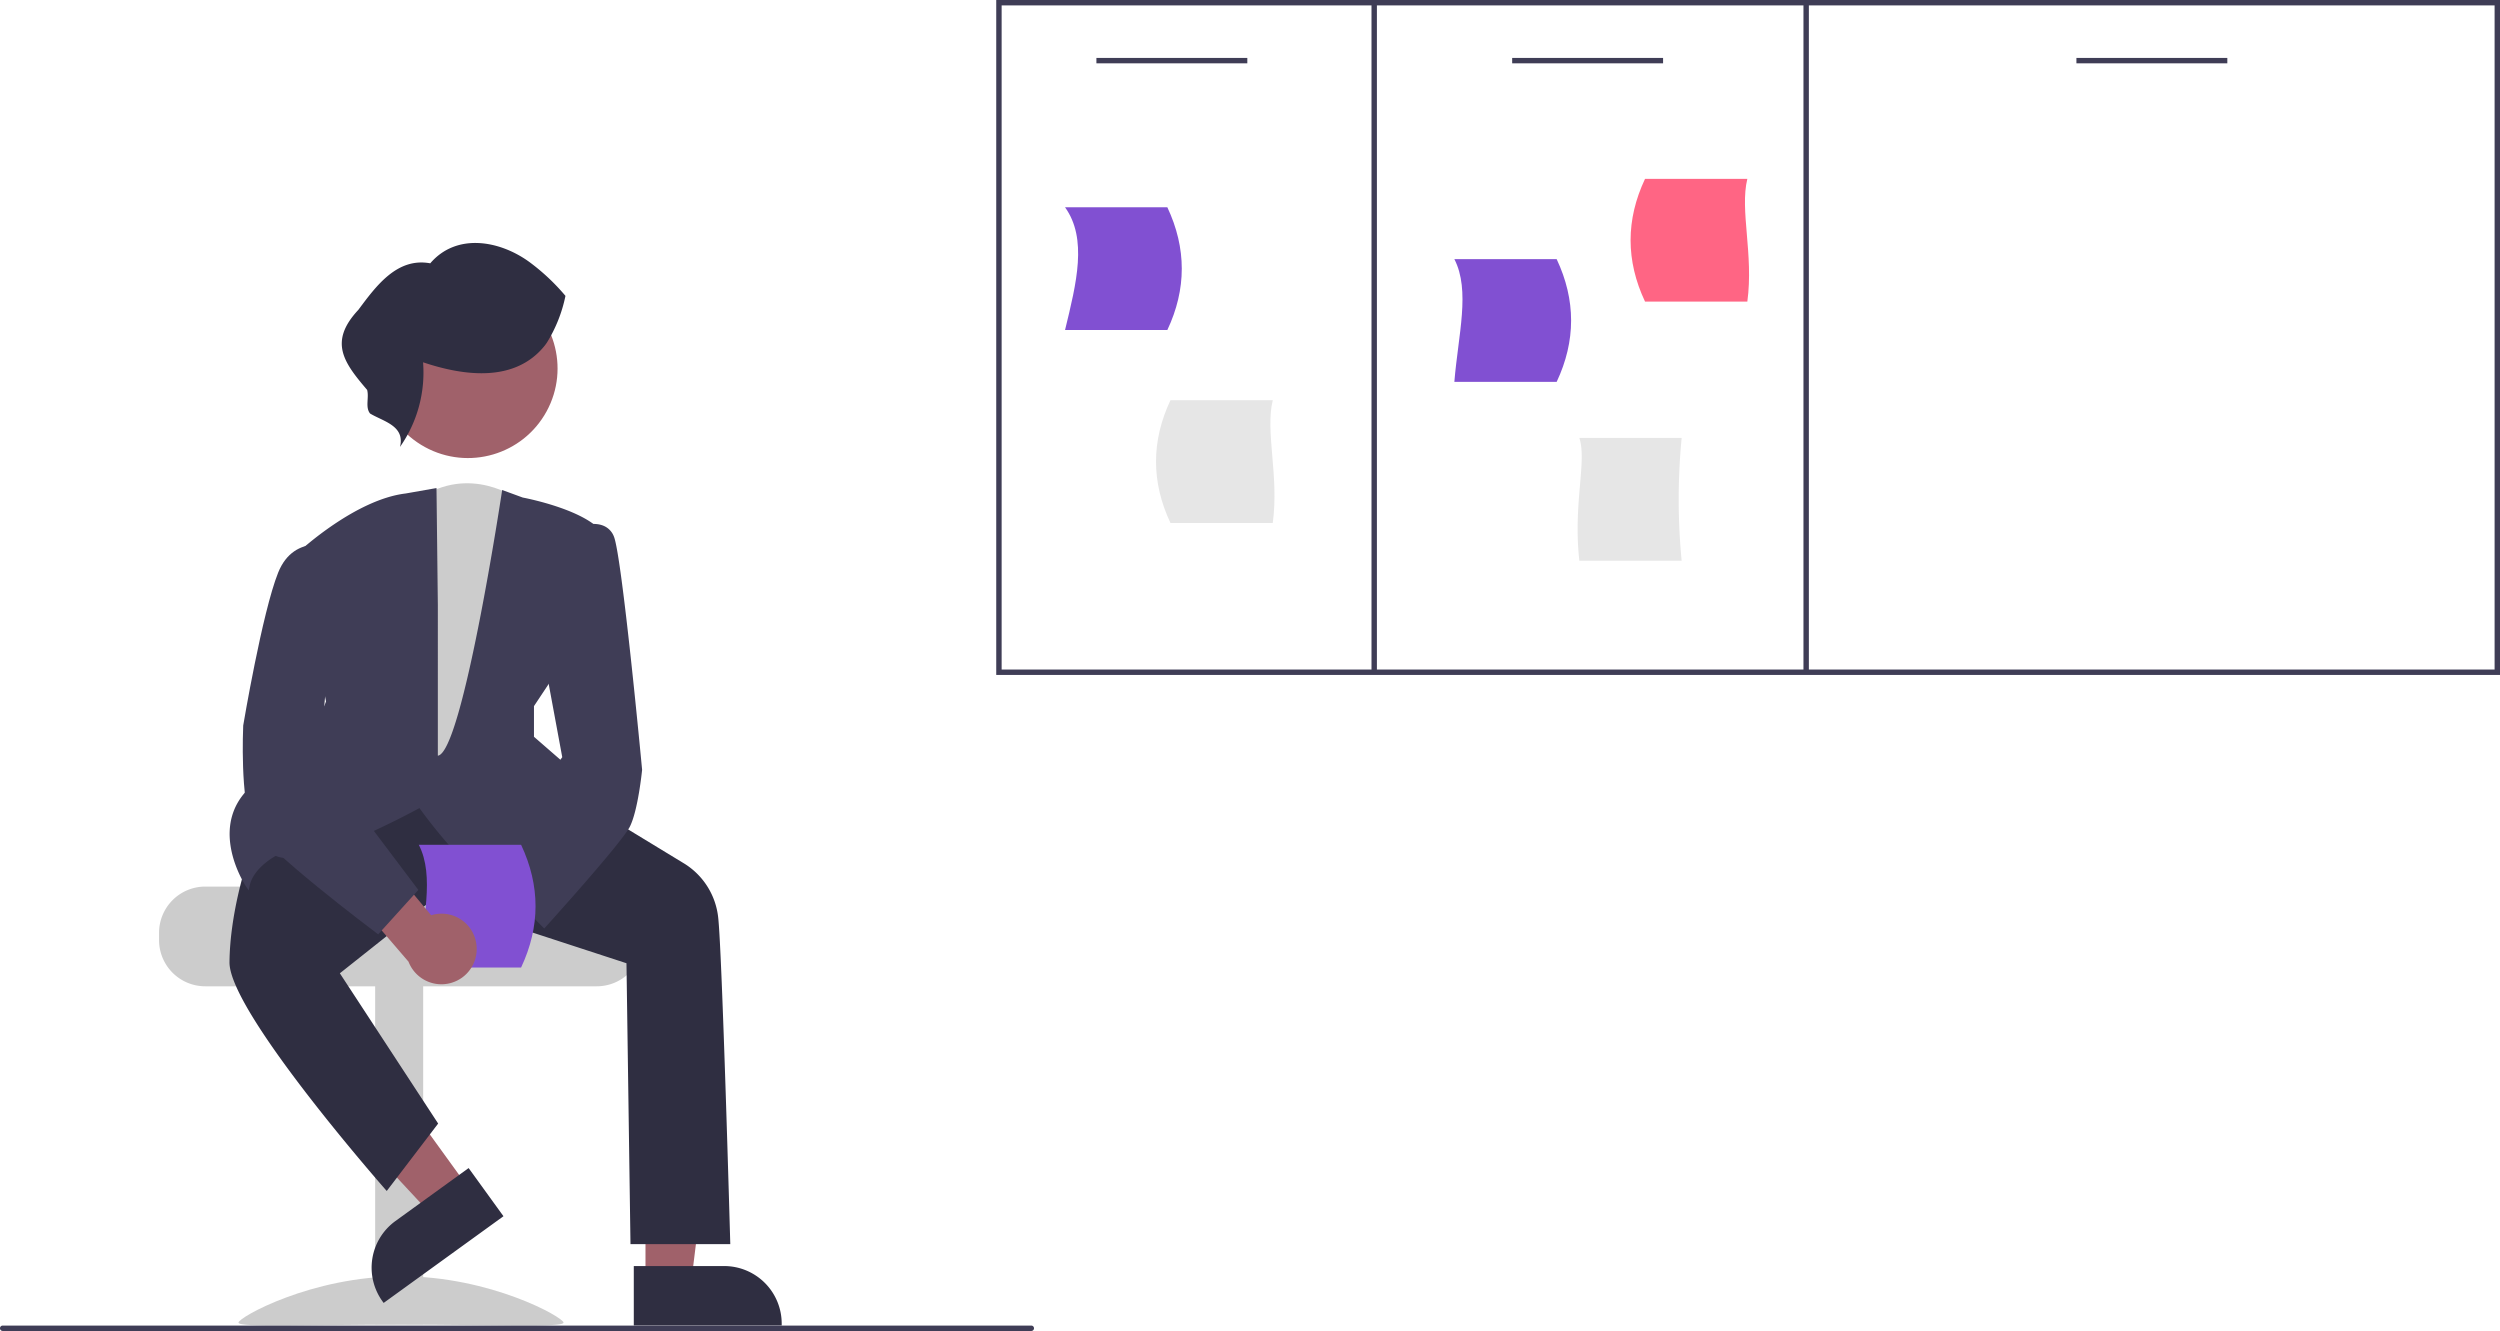 <svg xmlns="http://www.w3.org/2000/svg" width="926.012" height="493" viewBox="0 0 926.012 493" xmlns:xlink="http://www.w3.org/1999/xlink" role="img" artist="Katerina Limpitsouni" source="https://undraw.co/"><path d="M506.006,203.5v250h557v-250Zm2,248v-246h137v246Zm139-246h158v246h-158Zm414,246h-254v-246h254Z" transform="translate(-136.994 -203.5)" fill="#3f3d56"/><path d="M569.382,325.743h-37.894c4.262-17.487,8.357-33.814,0-45.472h37.894Q580.08,303.031,569.382,325.743Z" transform="translate(-136.994 -203.5)" fill="#8150d2"/><path d="M759.886,411.192H721.993c-2.37-21.079,2.859-36.791,0-45.472h37.894A237.226,237.226,0,0,0,759.886,411.192Z" transform="translate(-136.994 -203.5)" fill="#e6e6e6"/><path d="M713.588,344.953H675.694c1.421-17.484,6.002-33.811,0-45.472h37.894Q724.29,322.217,713.588,344.953Z" transform="translate(-136.994 -203.5)" fill="#8150d2"/><path d="M746.323,315.218h37.894c2.37-17.488-2.859-33.814,0-45.472h-37.894Q735.622,292.481,746.323,315.218Z" transform="translate(-136.994 -203.5)" fill="#ff6584"/><path d="M570.54,397.214H608.433c2.37-17.488-2.859-33.814,0-45.472H570.54Q559.838,374.478,570.54,397.214Z" transform="translate(-136.994 -203.5)" fill="#e6e6e6"/><rect x="406.115" y="21.457" width="55.896" height="2" fill="#3f3d56"/><rect x="560.115" y="21.457" width="55.896" height="2" fill="#3f3d56"/><rect x="769.115" y="21.457" width="55.896" height="2" fill="#3f3d56"/><path d="M195.908,548.992v2.736a17.117,17.117,0,0,0,17.102,17.102H358.037a17.109,17.109,0,0,0,17.102-17.102v-2.736a16.98,16.98,0,0,0-3.968-10.945,17.594,17.594,0,0,0-2.887-2.736h-75.223a3.422,3.422,0,0,1-3.42-3.42H213.01A17.126,17.126,0,0,0,195.908,548.992Z" transform="translate(-136.994 -203.5)" fill="#ccc"/><rect x="275.953" y="568.151" width="17.786" height="125.873" transform="translate(432.698 1058.675) rotate(-180)" fill="#ccc"/><path d="M225.33,693.399c0,1.922,26.952.743,60.2.743s60.2,1.178,60.2-.743-26.952-17.162-60.2-17.162S225.33,691.477,225.33,693.399Z" transform="translate(-136.994 -203.5)" fill="#ccc"/><polygon points="239.093 474.5 256.084 474.499 264.167 408.962 239.09 408.963 239.093 474.5" fill="#a0616a"/><path d="M371.753,672.452l33.461-.001h.001A21.325,21.325,0,0,1,426.54,693.775v.693l-54.786.002Z" transform="translate(-136.994 -203.5)" fill="#2f2e41"/><polygon points="173.322 439.693 159.556 449.653 114.588 401.297 134.905 386.597 173.322 439.693" fill="#a0616a"/><path d="M323.482,653.996l-44.386,32.115-.406-.561a21.325,21.325,0,0,1,4.775-29.776l.001-.001,27.109-19.615Z" transform="translate(-136.994 -203.5)" fill="#2f2e41"/><path d="M328.912,388.438s-17.827-13.352-37.102,0L278.47,499.709h40.057l5.934-35.607L337.814,410.692Z" transform="translate(-136.994 -203.5)" fill="#ccc"/><path d="M369.043,560.287,297.15,536.812l-34.273,27.197,36.409,55.662-19.043,24.974-.545-.62c-2.363-2.691-57.861-66.113-57.7-84.102.159-17.838,6.069-35.769,6.129-35.949L246.156,498.385l25.587-7.525,84.71,11.889.138.02L390.817,523.601a26.888,26.888,0,0,1,12.205,19.799c1.47,13.228,4.425,119.161,4.455,120.23l.019.694H370.529Z" transform="translate(-136.994 -203.5)" fill="#2f2e41"/><path d="M323.445,533.708c-12.495-5.553-28.453-27.236-31.083-30.893-5.141,2.799-42.636,22.838-53.206,17.686-1.535.847-8.475,4.988-9.725,11.237l-.313,1.568-.906-1.317c-.167-.243-16.452-24.457,4.615-39.507,19.209-13.72,24.377-27.581,24.918-29.167l-10.423-55.089.273-.254c.855-.794,21.145-19.462,39.658-21.683l11.42-2.013.499,43.477V483.413C308.402,482.254,323,385,323,385l7.629,2.795c1.971.378,24.123,4.803,30.002,13.621l.191.286-20.148,54.474-5.893,8.872v11.356l34.425,29.935-.489.512c-1.173,1.229-26.558,27.631-41.345,27.627A9.587,9.587,0,0,1,323.445,533.708Z" transform="translate(-136.994 -203.5)" fill="#3f3d56"/><circle cx="310.323" cy="339.975" r="33.19" transform="translate(-273.833 245.697) rotate(-61.337)" fill="#a0616a"/><path d="M301.966,543.593A12.996,12.996,0,0,1,318.725,532.811l19.023-22.804,16.678,8.18L327.109,550.014a13.066,13.066,0,0,1-25.143-6.422Z" transform="translate(-136.994 -203.5)" fill="#a0616a"/><path d="M315.412,524.254l29.844-40.289-7.392-39.918,11.993-44.973.302-.129c.242-.104,5.982-2.523,10.351-.71a6.996,6.996,0,0,1,3.895,4.047c2.969,7.423,10.127,83.021,10.43,86.367-.061.611-1.53,15.03-4.519,21.006-2.974,5.949-30.106,35.966-31.259,37.242l-.477.527Z" transform="translate(-136.994 -203.5)" fill="#3f3d56"/><path d="M338.834,331.433c-11.048,13.895-29.983,11.349-45.134,6.264a48.012,48.012,0,0,1-8.542,31.344c1.957-7.881-6.286-9.45-11.095-12.381-1.852-2.344-.313-5.842-1.073-8.731-8.636-10.125-14.358-17.764-3.273-29.646,6.489-8.686,14.278-19.532,26.642-17.25,9.783-11.413,25.815-8.445,36.754-.461a78.142,78.142,0,0,1,13.329,12.525,53.053,53.053,0,0,1-6.923,17.391" transform="translate(-136.994 -203.5)" fill="#2f2e41"/><path d="M518.994,696.5h-381a1,1,0,0,1,0-2h381a1,1,0,1,1,0,2Z" transform="translate(-136.994 -203.5)" fill="#3f3d56"/><path d="M330.009,561.878H292.116c1.421-17.484,6.002-33.811,0-45.472h37.894Q340.711,539.142,330.009,561.878Z" transform="translate(-136.994 -203.5)" fill="#8150d2"/><path d="M313.453,553.294a12.996,12.996,0,0,0-16.759-10.781l-19.023-22.804-16.678,8.18,27.317,31.827a13.066,13.066,0,0,0,25.143-6.422Z" transform="translate(-136.994 -203.5)" fill="#a0616a"/><path d="M276.581,549.209c-1.701-1.276-41.72-31.355-46.191-40.296-4.478-8.957-3.368-35.477-3.31-36.683.07-.417,7.037-41.863,12.93-56.595,6.115-15.286,21.495-9.341,21.649-9.278l.465.186-6.697,78.131,36.529,48.457-14.882,16.448Z" transform="translate(-136.994 -203.5)" fill="#3f3d56"/></svg>